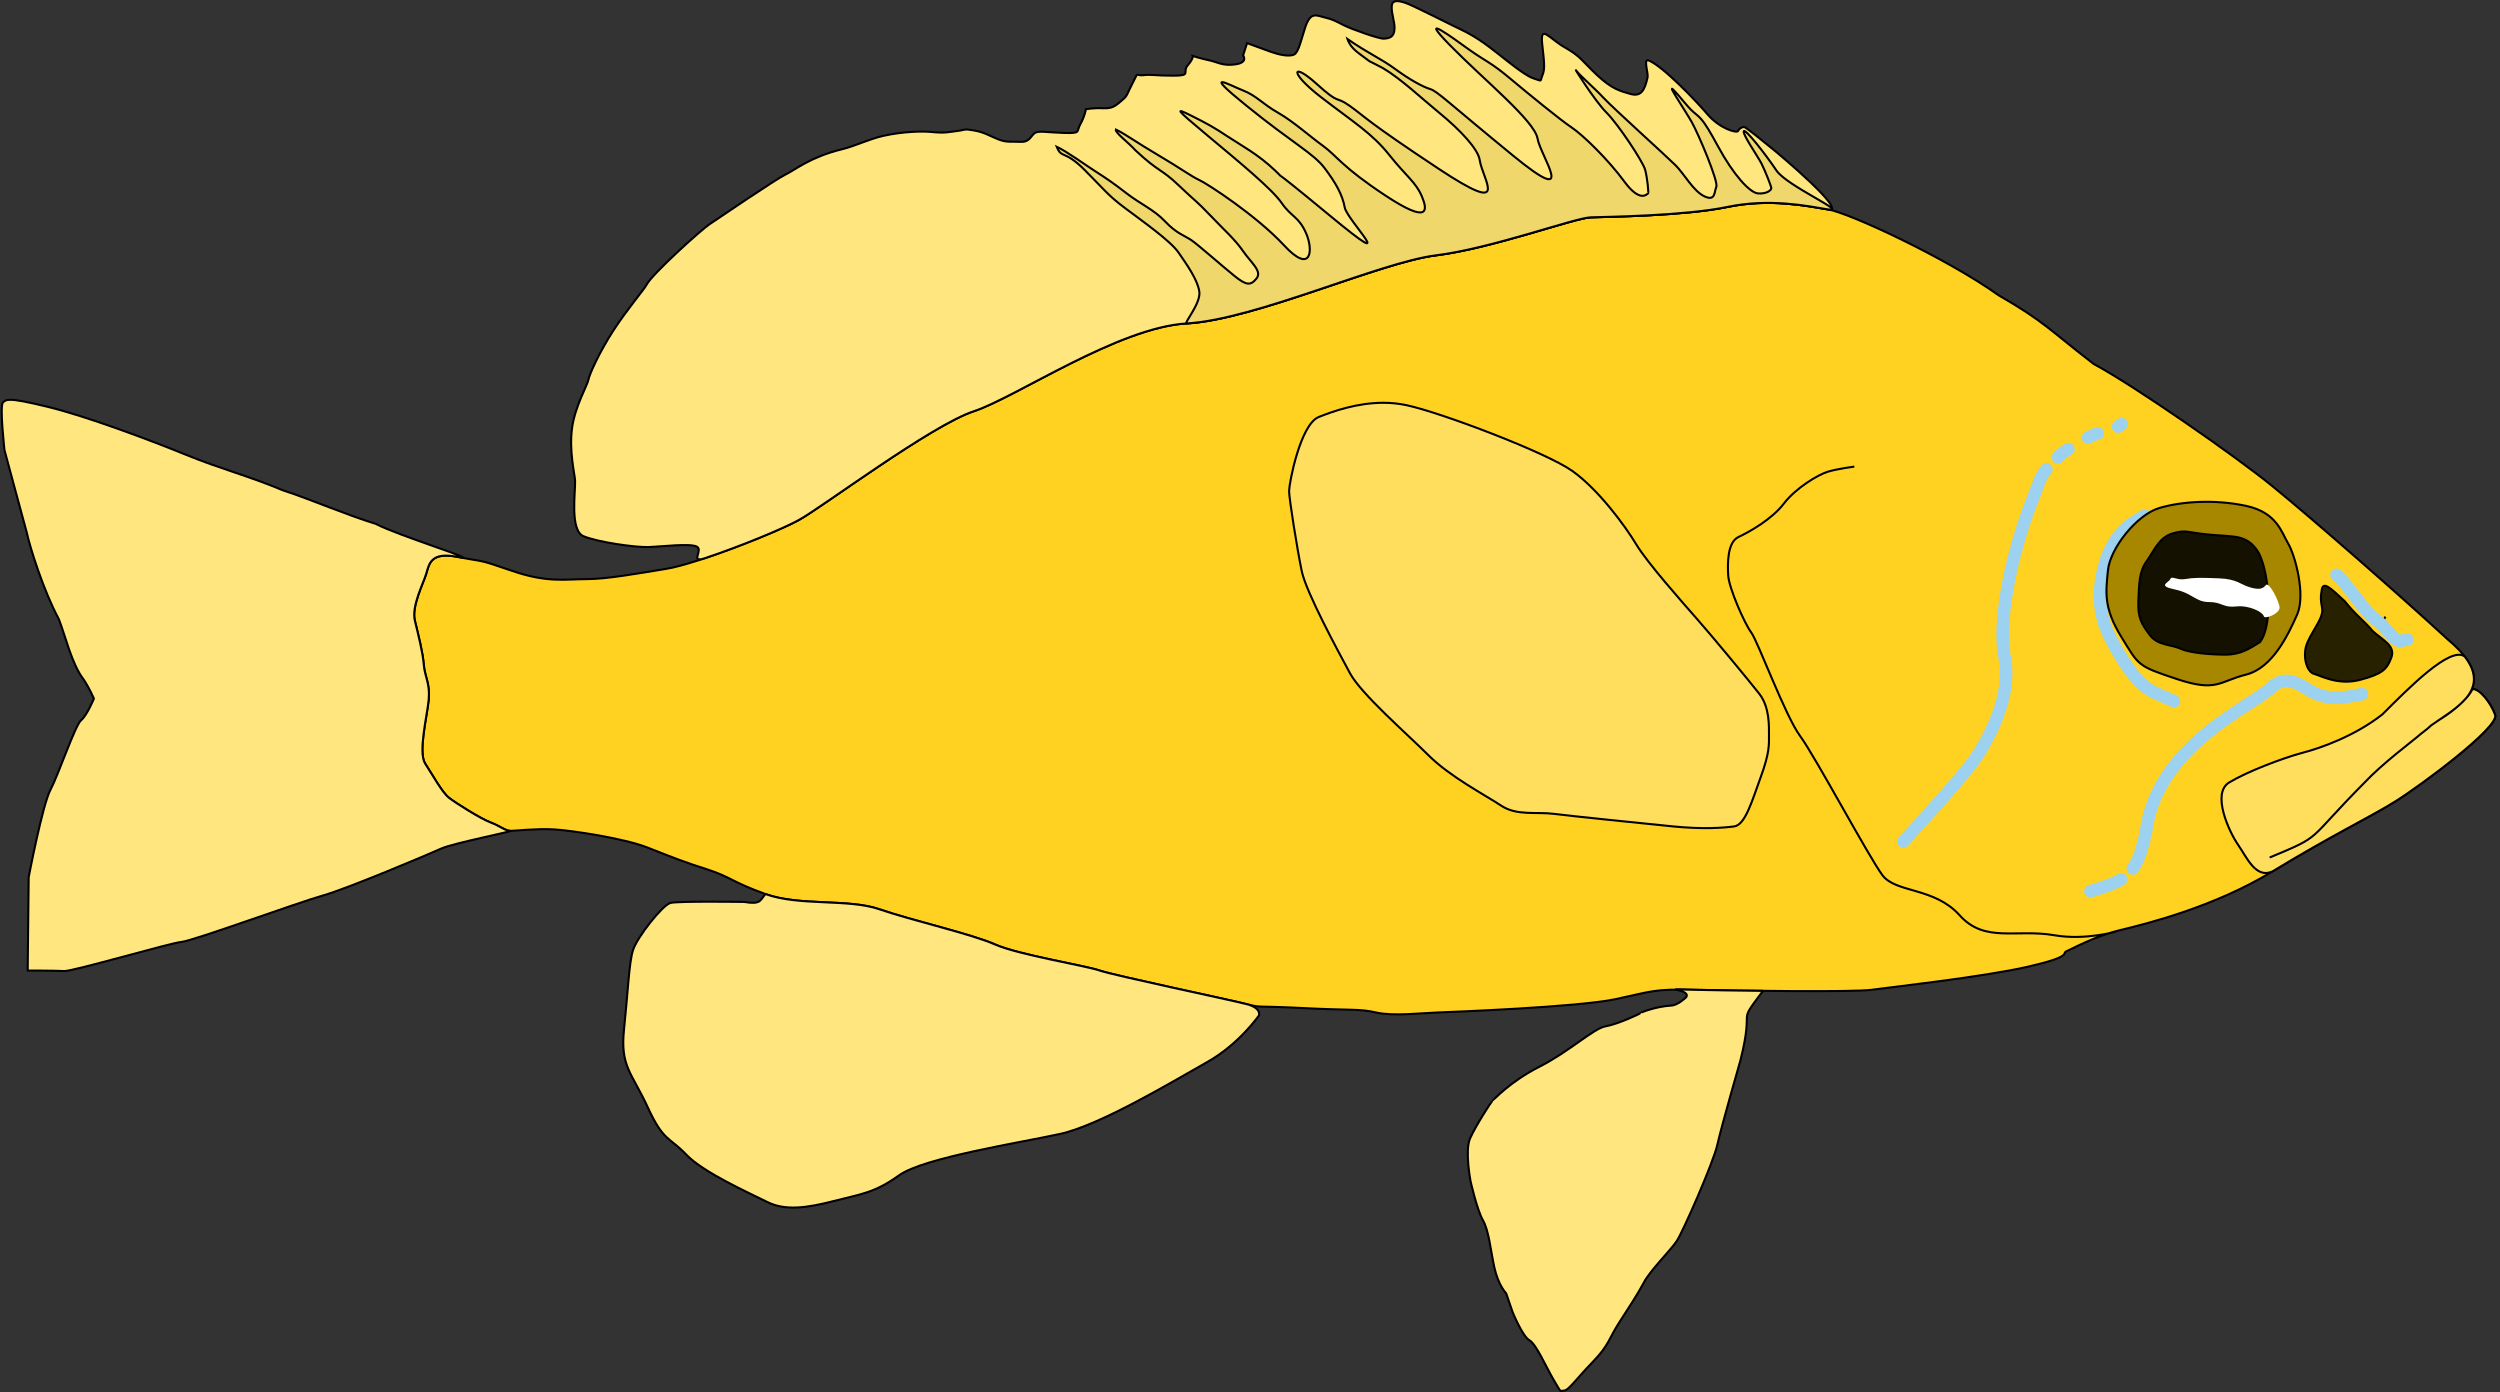 <?xml version="1.0" encoding="UTF-8"?>
<svg xmlns="http://www.w3.org/2000/svg" xmlns:xlink="http://www.w3.org/1999/xlink" width="449pt" height="250pt" viewBox="0 0 449 250" version="1.1">
<rect x="0" y="0" width="449" height="250" fill="#333333" stroke="none"/>
<g id="surface36">
<path style="fill-rule:nonzero;fill:rgb(100%,81.961%,12.941%);fill-opacity:1;stroke-width:0.239;stroke-linecap:butt;stroke-linejoin:miter;stroke:rgb(0%,0%,0%);stroke-opacity:1;stroke-miterlimit:4;" d="M 121.302 880.391 C 121.302 880.391 123.258 880.642 124.362 880.984 C 125.468 881.322 128.014 882.847 129.374 884.628 C 130.732 886.41 133.283 887.852 134.556 888.447 C 135.831 889.038 135.831 891.415 135.747 892.857 C 135.662 894.299 133.878 898.368 133.111 899.387 C 132.349 900.403 129.205 908.968 127.506 911.257 C 125.807 913.547 119.606 925.166 118.074 927.201 C 116.544 929.239 112.13 928.559 109.24 931.78 C 106.352 935.001 102.785 933.307 98.366 934.072 C 94.865 934.675 91.315 933.649 91.315 933.649 M 51.196 906.883 C 49.846 905.241 49.739 903.181 53.339 900.179 C 58.66 895.259 69.083 886.156 73.388 882.653 C 77.691 879.145 89.248 871.118 93.891 868.63 C 98.876 864.786 99.554 863.769 104.766 860.772 C 110.884 856.42 121.925 851.33 124.304 850.934 C 126.684 850.541 130.988 849.634 135.861 850.653 C 140.729 851.669 149.678 851.781 151.494 851.839 C 153.303 851.893 162.819 855.401 169.219 856.191 C 175.622 856.983 189.894 863.54 197.767 863.993 C 205.639 864.447 217.363 872.476 222.178 874.058 C 226.991 875.64 239.51 885.024 242.171 886.494 C 244.831 887.964 253.895 891.527 257.35 892.095 C 260.805 892.658 264.201 893.28 266.58 893.28 C 268.959 893.28 271 893.731 275.08 892.319 C 279.156 890.904 278.137 891.36 281.251 890.737 C 284.368 890.114 284.537 891.527 284.876 892.658 C 285.215 893.789 286.577 896.387 286.179 898.029 C 285.783 899.671 285.272 901.649 285.16 903.061 C 285.048 904.476 284.425 905.206 284.592 907.075 C 284.764 908.94 285.837 913.123 284.988 914.424 C 284.138 915.724 283.065 917.705 282.27 918.327 C 281.478 918.945 278.588 920.756 277.512 921.15 C 276.438 921.549 275.815 922.114 275.247 922.114 C 274.682 922.114 272.245 921.83 270.265 921.945 C 268.282 922.057 262.22 922.961 259.502 924.035 C 256.784 925.109 255.367 925.677 252.704 926.524 C 250.046 927.371 249.931 927.936 246.022 929.351 C 242.113 930.764 236.508 929.857 232.941 931.103 C 229.371 932.346 222.405 933.93 219.742 935.119 C 217.079 936.304 209.376 937.547 207.734 938.113 C 206.092 938.681 192.669 941.504 190.913 941.957 C 189.157 942.41 189.894 942.126 184.456 942.41 C 179.02 942.692 178.001 942.468 176.073 942.919 C 174.149 943.37 170.749 942.973 169.107 942.919 C 167.465 942.861 152.909 942.296 148.661 941.391 C 144.414 940.487 144.297 940.206 139.598 940.318 C 134.897 940.43 121.36 940.602 119.319 940.318 C 117.284 940.034 106.522 938.848 101.367 937.662 C 96.213 936.476 97.571 936.135 97.008 935.908 C 96.44 935.682 93.891 934.212 90.832 933.477 C 87.775 932.742 80.07 930.821 73.388 926.748 C 66.704 922.677 62.23 920.532 59.4 918.778 C 56.565 917.025 47.392 910.238 47.903 908.828 C 48.408 907.411 49.699 905.816 50.494 905.874 M 64.27 894.693 C 63.702 895.089 63.475 895.597 63.475 895.597 M 60.474 897.575 C 60.87 898.368 61.039 898.764 61.039 898.709 " transform="matrix(-1.568,0,0,1.568,523.236,-1296.65)"/>
<path style="fill:none;stroke-width:1.435;stroke-linecap:round;stroke-linejoin:miter;stroke:rgb(61.176%,81.961%,94.118%);stroke-opacity:1;stroke-miterlimit:4;" d="M 90.678 875.53 C 91.171 875.73 90.62 875.632 91.091 875.807 M 93.43 876.582 C 94.036 876.818 93.966 876.781 94.529 877.06 M 96.776 878.383 C 97.394 878.769 97.416 878.756 97.977 879.327 M 99.297 880.71 C 100.102 881.684 100.097 882.197 100.782 883.891 C 103.308 890.129 104.905 898.228 104.105 902.077 C 103.308 905.926 105.082 910.184 107.297 913.624 C 108.644 915.714 115.677 923.315 115.677 923.315 M 63.149 906.457 C 65.409 906.855 66.076 907.119 67.935 906.589 C 69.796 906.058 71.395 903.669 73.655 905.792 C 75.917 907.917 86.607 912.391 87.882 922.119 C 88.301 924.164 88.737 925.485 89.402 926.419 M 90.747 927.66 C 91.607 928.193 92.733 928.572 94.265 929.022 M 66.076 892.785 C 64.876 893.714 62.883 897.032 61.684 897.829 C 60.488 898.624 59.425 900.483 58.76 900.353 C 58.094 900.219 57.962 900.219 57.962 900.219 M 88.014 886.016 C 88.946 886.547 91.34 887.476 92.536 891.325 C 93.734 895.174 93.069 897.962 91.873 900.219 C 90.678 902.476 88.946 905.393 86.819 906.325 L 84.691 907.254 " transform="matrix(-1.568,0,0,1.568,523.236,-1296.65)"/>
<path style="fill-rule:nonzero;fill:rgb(100%,87.059%,36.863%);fill-opacity:1;stroke-width:0.239;stroke-linecap:butt;stroke-linejoin:miter;stroke:rgb(0%,0%,0%);stroke-opacity:1;stroke-miterlimit:4;" d="M 54.442 909.476 C 53.508 908.948 51.233 907.378 50.494 905.874 C 49.699 905.816 48.408 907.411 47.903 908.828 C 47.392 910.238 56.565 917.025 59.4 918.778 C 62.23 920.532 66.704 922.677 73.388 926.748 C 75.311 927.652 76.333 925.166 77.352 923.696 C 78.371 922.226 80.409 917.817 78.371 916.574 C 76.333 915.328 72.143 913.746 69.99 913.178 C 67.838 912.615 63.986 911.257 60.812 908.769 C 57.87 905.829 52.997 900.856 51.378 902.152 C 49.861 904.13 50.162 905.627 51.196 906.883 C 52.188 908.083 53.844 909.06 55.207 910.014 C 55.802 910.58 56.186 910.791 56.849 911.372 C 57.003 911.539 60.877 914.444 62.853 916.574 C 69.714 923.489 67.496 922.565 73.727 925.166 " transform="matrix(-1.568,0,0,1.568,523.236,-1296.65)"/>
<path style="fill-rule:nonzero;fill:rgb(65.882%,52.941%,0%);fill-opacity:1;stroke-width:0.239;stroke-linecap:butt;stroke-linejoin:miter;stroke:rgb(0%,0%,0%);stroke-opacity:1;stroke-miterlimit:4;" d="M 70.586 897.351 C 71.602 899.638 73.388 903.457 76.445 904.22 C 79.504 904.982 79.758 906.252 84.345 904.728 C 88.936 903.201 88.68 903.201 90.72 899.895 C 92.758 896.586 92.504 894.805 92.249 892.262 C 91.993 889.718 88.936 885.904 86.385 885.139 C 83.839 884.374 80.015 884.123 76.445 884.885 C 72.877 885.647 72.369 887.937 71.602 889.21 C 70.84 890.48 69.564 895.062 70.586 897.351 Z M 70.586 897.351 " transform="matrix(-1.568,0,0,1.568,523.236,-1296.65)"/>
<path style="fill-rule:nonzero;fill:rgb(7.843%,6.667%,0%);fill-opacity:1;stroke-width:0.239;stroke-linecap:butt;stroke-linejoin:miter;stroke:rgb(0%,0%,0%);stroke-opacity:1;stroke-miterlimit:4;" d="M 80.526 888.191 C 77.718 888.447 76.445 888.191 75.172 889.972 C 73.899 891.753 73.164 898.253 74.833 900.49 C 76.021 901.252 77.128 901.93 78.739 901.93 C 80.354 901.93 82.818 901.761 83.921 901.252 C 85.027 900.742 86.557 900.914 87.491 899.638 C 88.425 898.368 88.849 897.69 88.764 895.739 C 88.68 893.789 88.68 892.433 87.83 891.243 C 86.98 890.057 86.385 888.447 84.773 888.021 C 83.159 887.598 83.328 887.937 80.526 888.191 Z M 80.526 888.191 " transform="matrix(-1.568,0,0,1.568,523.236,-1296.65)"/>
<path style=" stroke:none;fill-rule:nonzero;fill:rgb(100%,100%,100%);fill-opacity:1;" d="M 406.965 105.07 C 406.434 105.734 405.77 105.996 404.035 105.465 C 402.301 104.938 401.77 104.004 398.574 103.871 C 395.379 103.734 393.914 103.734 392.449 104.004 C 390.984 104.266 390.051 103.34 389.781 104.004 C 389.512 104.668 387.383 105.199 390.582 105.863 C 393.777 106.527 394.312 108.125 396.711 108.125 C 399.109 108.125 399.238 109.188 401.637 108.922 C 404.035 108.656 406.434 109.984 406.57 110.656 C 406.699 111.32 409.41 110.211 409.41 109.145 C 409.41 108.082 407.496 104.406 406.965 105.07 Z M 406.965 105.07 "/>
<path style="fill-rule:nonzero;fill:rgb(100%,90.196%,49.804%);fill-opacity:1;stroke-width:0.239;stroke-linecap:butt;stroke-linejoin:miter;stroke:rgb(0%,0%,0%);stroke-opacity:1;stroke-miterlimit:4;" d="M 173.666 827.073 C 172.926 827.066 171.735 827.701 171.26 827.925 C 170.186 828.433 168.596 829.223 167.465 829.791 C 166.332 830.354 165.428 830.693 163.726 831.881 C 162.027 833.069 159.307 835.498 158.118 835.897 C 156.932 836.293 157.326 836.293 157.045 835.613 C 156.761 834.935 156.761 834.48 157.045 832.051 C 157.326 829.619 156.25 831.373 154.436 832.392 C 152.625 833.408 152.453 833.974 150.757 835.558 C 149.055 837.14 148.151 837.364 146.96 837.703 C 145.772 838.042 145.318 837.364 144.979 835.782 C 144.887 835.346 145.493 833.613 144.867 833.862 C 143.213 834.514 139.249 838.697 138.181 839.968 C 136.708 841.717 134.728 842.227 134.613 841.946 C 134.501 841.662 134.162 841.492 133.933 841.492 C 133.706 841.492 131.554 843.304 130.764 843.926 C 129.97 844.544 121.925 851.33 124.304 850.934 C 126.684 850.541 130.988 849.634 135.861 850.653 C 140.729 851.669 149.678 851.781 151.494 851.839 C 153.303 851.893 162.819 855.401 169.219 856.191 C 175.622 856.983 189.894 863.54 197.767 863.993 C 205.639 864.447 217.363 872.476 222.178 874.058 C 226.991 875.64 239.51 885.024 242.171 886.494 C 244.022 887.518 248.972 889.554 252.973 890.886 C 254.727 891.472 253.102 889.945 253.895 889.549 C 254.689 889.155 257.861 889.549 259.39 889.606 C 260.92 889.661 265.28 889.038 266.867 888.36 C 268.453 887.685 267.771 883.271 267.826 881.973 C 267.858 881.3 268.543 878.567 268.167 875.921 C 267.818 873.453 266.411 871.069 266.299 870.438 C 266.186 869.798 265.011 867.232 263.466 864.843 C 261.884 862.394 259.933 860.127 259.614 859.527 C 258.992 858.341 253.444 853.308 252.425 852.628 C 251.403 851.951 244.777 847.429 243.698 846.921 C 242.624 846.413 240.925 844.94 237.243 844.038 C 235.696 843.655 234.181 842.883 232.544 842.511 C 230.282 842.001 227.998 841.961 227.049 842.058 C 225.407 842.227 225.008 842.058 224.047 841.946 C 223.083 841.834 223.367 841.662 222.121 841.889 C 220.875 842.113 220.365 842.511 219.346 842.907 C 218.324 843.304 217.871 843.132 216.797 843.191 C 215.721 843.246 215.606 842.452 215.156 842.173 C 214.7 841.889 213.795 842.113 211.815 842.173 C 209.829 842.227 210.452 842.058 209.946 841.154 C 209.436 840.247 209.319 839.457 209.319 839.457 C 209.319 839.457 208.472 839.288 207.338 839.345 C 206.204 839.4 205.866 839.006 205.188 838.441 C 204.505 837.875 204.677 837.818 203.937 836.405 C 203.202 834.99 203.713 835.67 202.749 835.558 C 201.79 835.444 201.446 835.613 199.296 835.613 C 197.144 835.613 198.332 835.219 197.652 834.425 C 196.972 833.633 197.086 833.353 197.086 833.353 C 197.086 833.353 196.01 833.692 195.161 833.862 C 194.314 834.031 193.631 834.539 192.159 834.313 C 190.684 834.088 191.312 833.294 191.312 833.294 L 190.856 831.881 C 190.856 831.881 189.045 832.559 188.081 832.898 C 187.116 833.239 186.157 833.408 185.587 833.239 C 185.024 833.069 184.852 832.163 184.229 830.187 C 183.606 828.207 182.929 828.717 181.965 828.944 C 181 829.168 180.662 829.392 179.755 829.846 C 178.848 830.299 175.679 831.428 175.168 831.373 C 174.658 831.316 173.863 831.316 173.978 829.846 C 174.03 829.173 174.578 827.559 174.092 827.188 C 173.985 827.105 173.838 827.073 173.666 827.073 Z M 173.666 827.073 " transform="matrix(-1.568,0,0,1.568,523.236,-1296.65)"/>
<path style="fill-rule:nonzero;fill:rgb(94.118%,84.314%,41.961%);fill-opacity:1;stroke-width:0.239;stroke-linecap:butt;stroke-linejoin:miter;stroke:rgb(0%,0%,0%);stroke-opacity:1;stroke-miterlimit:4;" d="M 196.322 860.376 C 196.494 859.018 197.767 857.237 198.701 855.879 C 199.635 854.527 202.779 852.322 204.817 850.792 C 206.857 849.265 207.196 848.675 209.49 846.383 C 211.782 844.093 212.101 845.15 212.657 843.754 C 211.553 844.263 209.319 845.875 208.13 846.637 C 206.939 847.402 206.177 847.907 204.647 849.098 C 203.12 850.284 201.503 850.964 200.23 852.322 C 198.955 853.675 198.021 853.931 197.256 854.439 C 196.494 854.95 193.519 857.578 192.246 858.595 C 190.968 859.614 190.46 859.698 189.78 858.849 C 189.1 858.002 190.373 857.07 191.312 855.712 C 192.246 854.355 193.519 853.251 195.131 851.555 C 196.748 849.861 196.66 850.112 198.701 848.164 C 200.741 846.213 200.908 846.722 203.626 844.178 C 204.408 843.291 206.015 842.12 205.891 841.779 C 204.772 842.312 203.544 843.246 201.08 844.689 C 198.616 846.131 197.256 847.145 196.322 847.571 C 195.387 847.995 189.78 851.642 186.636 855.032 C 183.494 858.425 183.24 855.628 184.09 853.675 C 184.937 851.726 185.786 851.811 186.892 850.199 C 187.998 848.587 191.817 845.451 195.472 842.397 C 199.124 839.345 199.124 839.26 197.256 840.192 C 195.387 841.126 194.625 841.55 193.093 842.569 C 191.563 843.585 189.61 844.601 187.655 846.467 C 185.701 848.336 189.78 844.689 181.372 851.642 C 172.959 858.595 179.416 852.15 179.67 850.708 C 179.927 849.265 180.689 847.907 181.965 846.213 C 183.24 844.517 185.532 843.416 190.883 839.088 C 196.237 834.764 192.839 836.717 191.312 837.307 C 189.78 837.903 189.1 838.837 187.316 839.853 C 185.532 840.87 183.664 842.569 182.134 843.67 C 180.604 844.773 180.009 846.044 174.997 849.35 C 169.987 852.658 170.154 851.046 170.836 849.437 C 171.514 847.825 172.617 847.145 174.573 844.689 C 176.526 842.227 178.651 840.954 182.388 838.072 C 186.125 835.19 185.701 834.001 182.899 836.545 C 180.094 839.088 180.861 837.818 179.075 839.088 C 177.291 840.364 177.206 840.787 168.88 846.298 C 160.552 851.811 163.866 847.571 164.209 845.279 C 164.389 844.043 166.352 841.903 168.88 839.836 C 170.854 838.224 173.218 835.967 175.338 834.721 C 175.525 834.609 176.668 834.054 176.852 833.949 C 177.996 833.055 178.96 832.584 179.354 831.42 C 176.89 833.114 175.507 833.662 173.893 834.851 C 172.279 836.037 170.749 836.884 169.899 837.14 C 169.052 837.394 167.946 838.583 160.385 844.773 C 152.824 850.964 157.239 844.856 157.583 842.82 C 157.921 840.787 163.699 836.121 167.607 832.135 C 171.514 828.149 167.179 831.373 165.398 832.646 C 163.614 833.917 162.931 834.088 160.809 835.867 C 158.684 837.648 154.947 840.703 153.674 841.55 C 152.398 842.397 149.511 845.197 147.643 847.74 C 145.772 850.284 145.007 849.098 144.925 849.098 C 144.837 849.098 145.007 847.317 145.263 846.383 C 145.517 845.451 148.32 841.211 149.678 839.853 C 151.041 838.498 153.587 834.425 153.163 835.02 C 152.737 835.613 151.123 836.968 150.019 838.159 C 148.916 839.345 142.8 844.856 141.778 845.875 C 140.759 846.893 139.738 848.842 138.465 849.437 C 137.192 850.03 137.359 848.926 137.107 848.336 C 136.853 847.74 139.145 842.312 139.91 840.954 C 140.672 839.599 142.8 836.46 142.035 837.225 C 141.267 837.987 140.505 839.088 139.738 839.768 C 138.975 840.446 138.721 840.364 136.935 843.67 C 135.151 846.978 133.283 849.011 132.349 849.098 C 131.415 849.183 130.732 848.759 130.819 848.418 C 130.904 848.079 131.499 846.555 131.923 845.703 C 132.349 844.856 134.132 842.312 133.963 841.973 C 133.794 841.634 131.415 844.689 130.226 846.467 C 129.035 848.249 121.925 851.33 124.304 850.934 C 126.684 850.541 130.988 849.634 135.861 850.653 C 140.729 851.669 149.678 851.781 151.494 851.839 C 153.303 851.893 162.819 855.401 169.219 856.191 C 175.622 856.983 189.894 863.54 197.767 863.993 C 198.165 864.018 196.152 861.731 196.322 860.376 Z M 196.322 860.376 " transform="matrix(-1.568,0,0,1.568,523.236,-1296.65)"/>
<path style="fill-rule:nonzero;fill:rgb(15.686%,12.941%,0%);fill-opacity:1;stroke-width:0.239;stroke-linecap:butt;stroke-linejoin:miter;stroke:rgb(0%,0%,0%);stroke-opacity:1;stroke-miterlimit:4;" d="M 65.117 895.824 C 63.817 897.466 62.853 898.086 61.946 899.215 C 60.758 900.291 59.283 900.914 59.793 902.271 C 60.304 903.624 60.812 904.135 63.363 904.815 C 65.909 905.49 67.95 904.304 68.63 904.135 C 69.31 903.965 69.818 902.777 69.651 901.419 C 69.479 900.062 68.064 898.48 67.778 897.351 C 67.496 896.616 68.064 895.993 67.778 894.638 C 67.666 893.393 66.816 894.242 65.117 895.824 Z M 65.117 895.824 " transform="matrix(-1.568,0,0,1.568,523.236,-1296.65)"/>
<path style="fill-rule:nonzero;fill:rgb(100%,90.196%,49.804%);fill-opacity:1;stroke-width:0.239;stroke-linecap:round;stroke-linejoin:round;stroke:rgb(0%,0%,0%);stroke-opacity:1;stroke-miterlimit:4;" d="M 141.636 940.265 C 141.377 940.265 140.772 940.29 139.598 940.318 C 137.854 940.358 134.897 940.407 131.763 940.44 C 134.897 944.615 132.688 941.733 134.332 948.347 C 134.332 948.347 136.542 956.035 136.992 958.07 C 137.446 960.106 140.958 968.078 141.639 969.094 C 142.316 970.113 144.695 972.487 145.375 973.788 C 146.058 975.086 147.132 976.727 148.265 978.479 C 149.396 980.235 149.396 981.022 151.265 982.946 C 153.136 984.869 154.043 986.226 154.553 986.226 C 155.059 986.226 154.777 986.62 155.682 985.095 C 156.589 983.566 157.722 980.91 158.517 980.459 C 159.312 980.006 160.44 977.236 160.44 977.236 L 161.18 975.086 C 161.18 975.086 162.082 974.184 162.538 972.091 C 162.989 969.998 163.161 967.908 163.838 966.72 C 164.518 965.532 165.256 962.253 165.256 962.253 C 165.256 962.253 165.938 958.748 165.311 957.335 C 164.688 955.923 162.819 953.038 162.764 953.038 C 162.707 953.038 160.839 950.891 157.383 949.137 C 153.925 947.383 151.153 944.727 149.795 944.501 C 148.432 944.276 145.772 943.031 145.772 942.973 C 145.772 942.919 144.073 942.238 142.316 942.126 C 141.524 942.126 140.56 941.165 140.56 941.165 C 140.044 940.43 142.403 940.258 141.636 940.265 Z M 141.636 940.265 " transform="matrix(-1.568,0,0,1.568,523.236,-1296.65)"/>
<path style="fill-rule:nonzero;fill:rgb(100%,90.196%,49.804%);fill-opacity:1;stroke-width:0.239;stroke-linecap:round;stroke-linejoin:round;stroke:rgb(0%,0%,0%);stroke-opacity:1;stroke-miterlimit:4;" d="M 246.022 929.351 C 242.113 930.764 236.508 929.857 232.941 931.103 C 229.371 932.346 222.405 933.93 219.742 935.119 C 217.079 936.304 209.376 937.547 207.734 938.113 C 206.092 938.681 192.669 941.504 190.913 941.957 C 189.157 942.41 189.496 943.257 189.496 943.257 C 189.496 943.257 191.763 946.536 195.387 948.574 C 199.012 950.607 207.622 955.811 212.266 956.825 C 216.912 957.844 227.898 959.54 230.728 961.576 C 233.563 963.611 235.148 963.723 238.205 964.515 C 241.264 965.307 243.758 965.649 245.798 964.63 C 247.833 963.611 253.16 961.234 255.083 959.201 C 257.011 957.166 257.691 957.732 259.502 953.773 C 261.316 949.817 262.674 949.137 262.22 944.839 C 261.769 940.544 261.655 937.263 261.199 935.796 C 260.748 934.324 257.803 930.592 256.897 930.368 C 255.99 930.141 248.456 930.253 248.456 930.253 C 246.476 930.592 246.645 930.029 246.022 929.351 Z M 246.022 929.351 " transform="matrix(-1.568,0,0,1.568,523.236,-1296.65)"/>
<path style="fill-rule:nonzero;fill:rgb(100%,87.059%,36.863%);fill-opacity:1;stroke-width:0.239;stroke-linecap:round;stroke-linejoin:round;stroke:rgb(0%,0%,0%);stroke-opacity:1;stroke-miterlimit:4;" d="M 175.208 873.081 C 174.361 873.086 173.492 873.166 172.62 873.35 C 168.624 874.2 156.561 878.779 153.587 880.899 C 150.612 883.019 147.555 887.174 146.282 889.294 C 145.007 891.415 141.016 895.909 139.232 897.944 C 137.446 899.979 133.368 904.9 132.177 906.424 C 130.988 907.951 131.076 910.156 131.076 911.173 C 131.076 912.192 130.988 913.123 132.01 915.923 C 133.029 918.721 133.794 921.434 135.067 921.606 C 136.342 921.773 138.637 921.942 142.035 921.606 C 145.43 921.267 153.759 920.415 155.712 920.164 C 157.667 919.909 159.959 920.415 161.743 919.229 C 163.527 918.043 167.607 915.923 170.069 913.462 C 172.533 911.003 177.802 906.424 179.075 904.048 C 180.35 901.676 184.09 894.805 184.598 892.346 C 185.109 889.89 186.043 884.038 186.043 883.188 C 186.043 882.341 184.767 875.555 182.645 874.708 C 180.985 874.046 178.235 873.074 175.208 873.081 Z M 175.208 873.081 " transform="matrix(-1.568,0,0,1.568,523.236,-1296.65)"/>
<path style="fill-rule:nonzero;fill:rgb(100%,90.196%,49.804%);fill-opacity:1;stroke-width:0.239;stroke-linecap:round;stroke-linejoin:round;stroke:rgb(0%,0%,0%);stroke-opacity:1;stroke-miterlimit:4;" d="M 332.524 872.738 C 331.886 872.733 330.69 872.944 328.206 873.55 C 323.787 874.624 316.425 877.391 312.404 879.033 C 308.381 880.675 305.207 881.462 301.301 883.104 C 298.017 884.177 294.166 885.872 290.653 886.95 C 288.104 888.303 278.137 891.36 281.251 890.737 C 284.368 890.114 284.537 891.527 284.876 892.658 C 285.215 893.789 286.577 896.387 286.179 898.029 C 285.783 899.671 285.272 901.649 285.16 903.061 C 285.048 904.476 284.425 905.206 284.592 907.075 C 284.764 908.94 285.837 913.123 284.988 914.424 C 284.138 915.724 283.065 917.705 282.27 918.327 C 281.478 918.945 278.588 920.756 277.512 921.15 C 276.438 921.549 275.815 922.114 275.247 922.114 C 274.682 922.114 281.819 923.527 283.179 924.15 C 284.537 924.77 294.054 928.783 296.712 929.518 C 299.375 930.253 311.609 934.72 312.912 934.835 C 314.213 934.947 325.374 938.225 326.338 938.17 C 327.299 938.113 330.526 938.113 330.526 938.113 L 330.413 927.426 C 330.413 927.426 328.829 919.117 327.922 917.421 C 327.015 915.724 325.087 910.014 324.41 909.449 C 323.729 908.886 322.94 906.962 322.94 906.962 C 322.94 906.962 323.448 905.774 324.128 904.758 C 325.486 903.001 326.221 899.725 326.961 897.857 C 328.717 894.581 330.244 889.718 330.64 887.909 C 330.64 887.909 333.189 878.522 333.189 878.468 C 333.189 878.41 333.754 873.435 333.358 873.042 C 333.184 872.867 333.022 872.738 332.524 872.738 Z M 332.524 872.738 " transform="matrix(-1.568,0,0,1.568,523.236,-1296.65)"/>
</g>
</svg>
